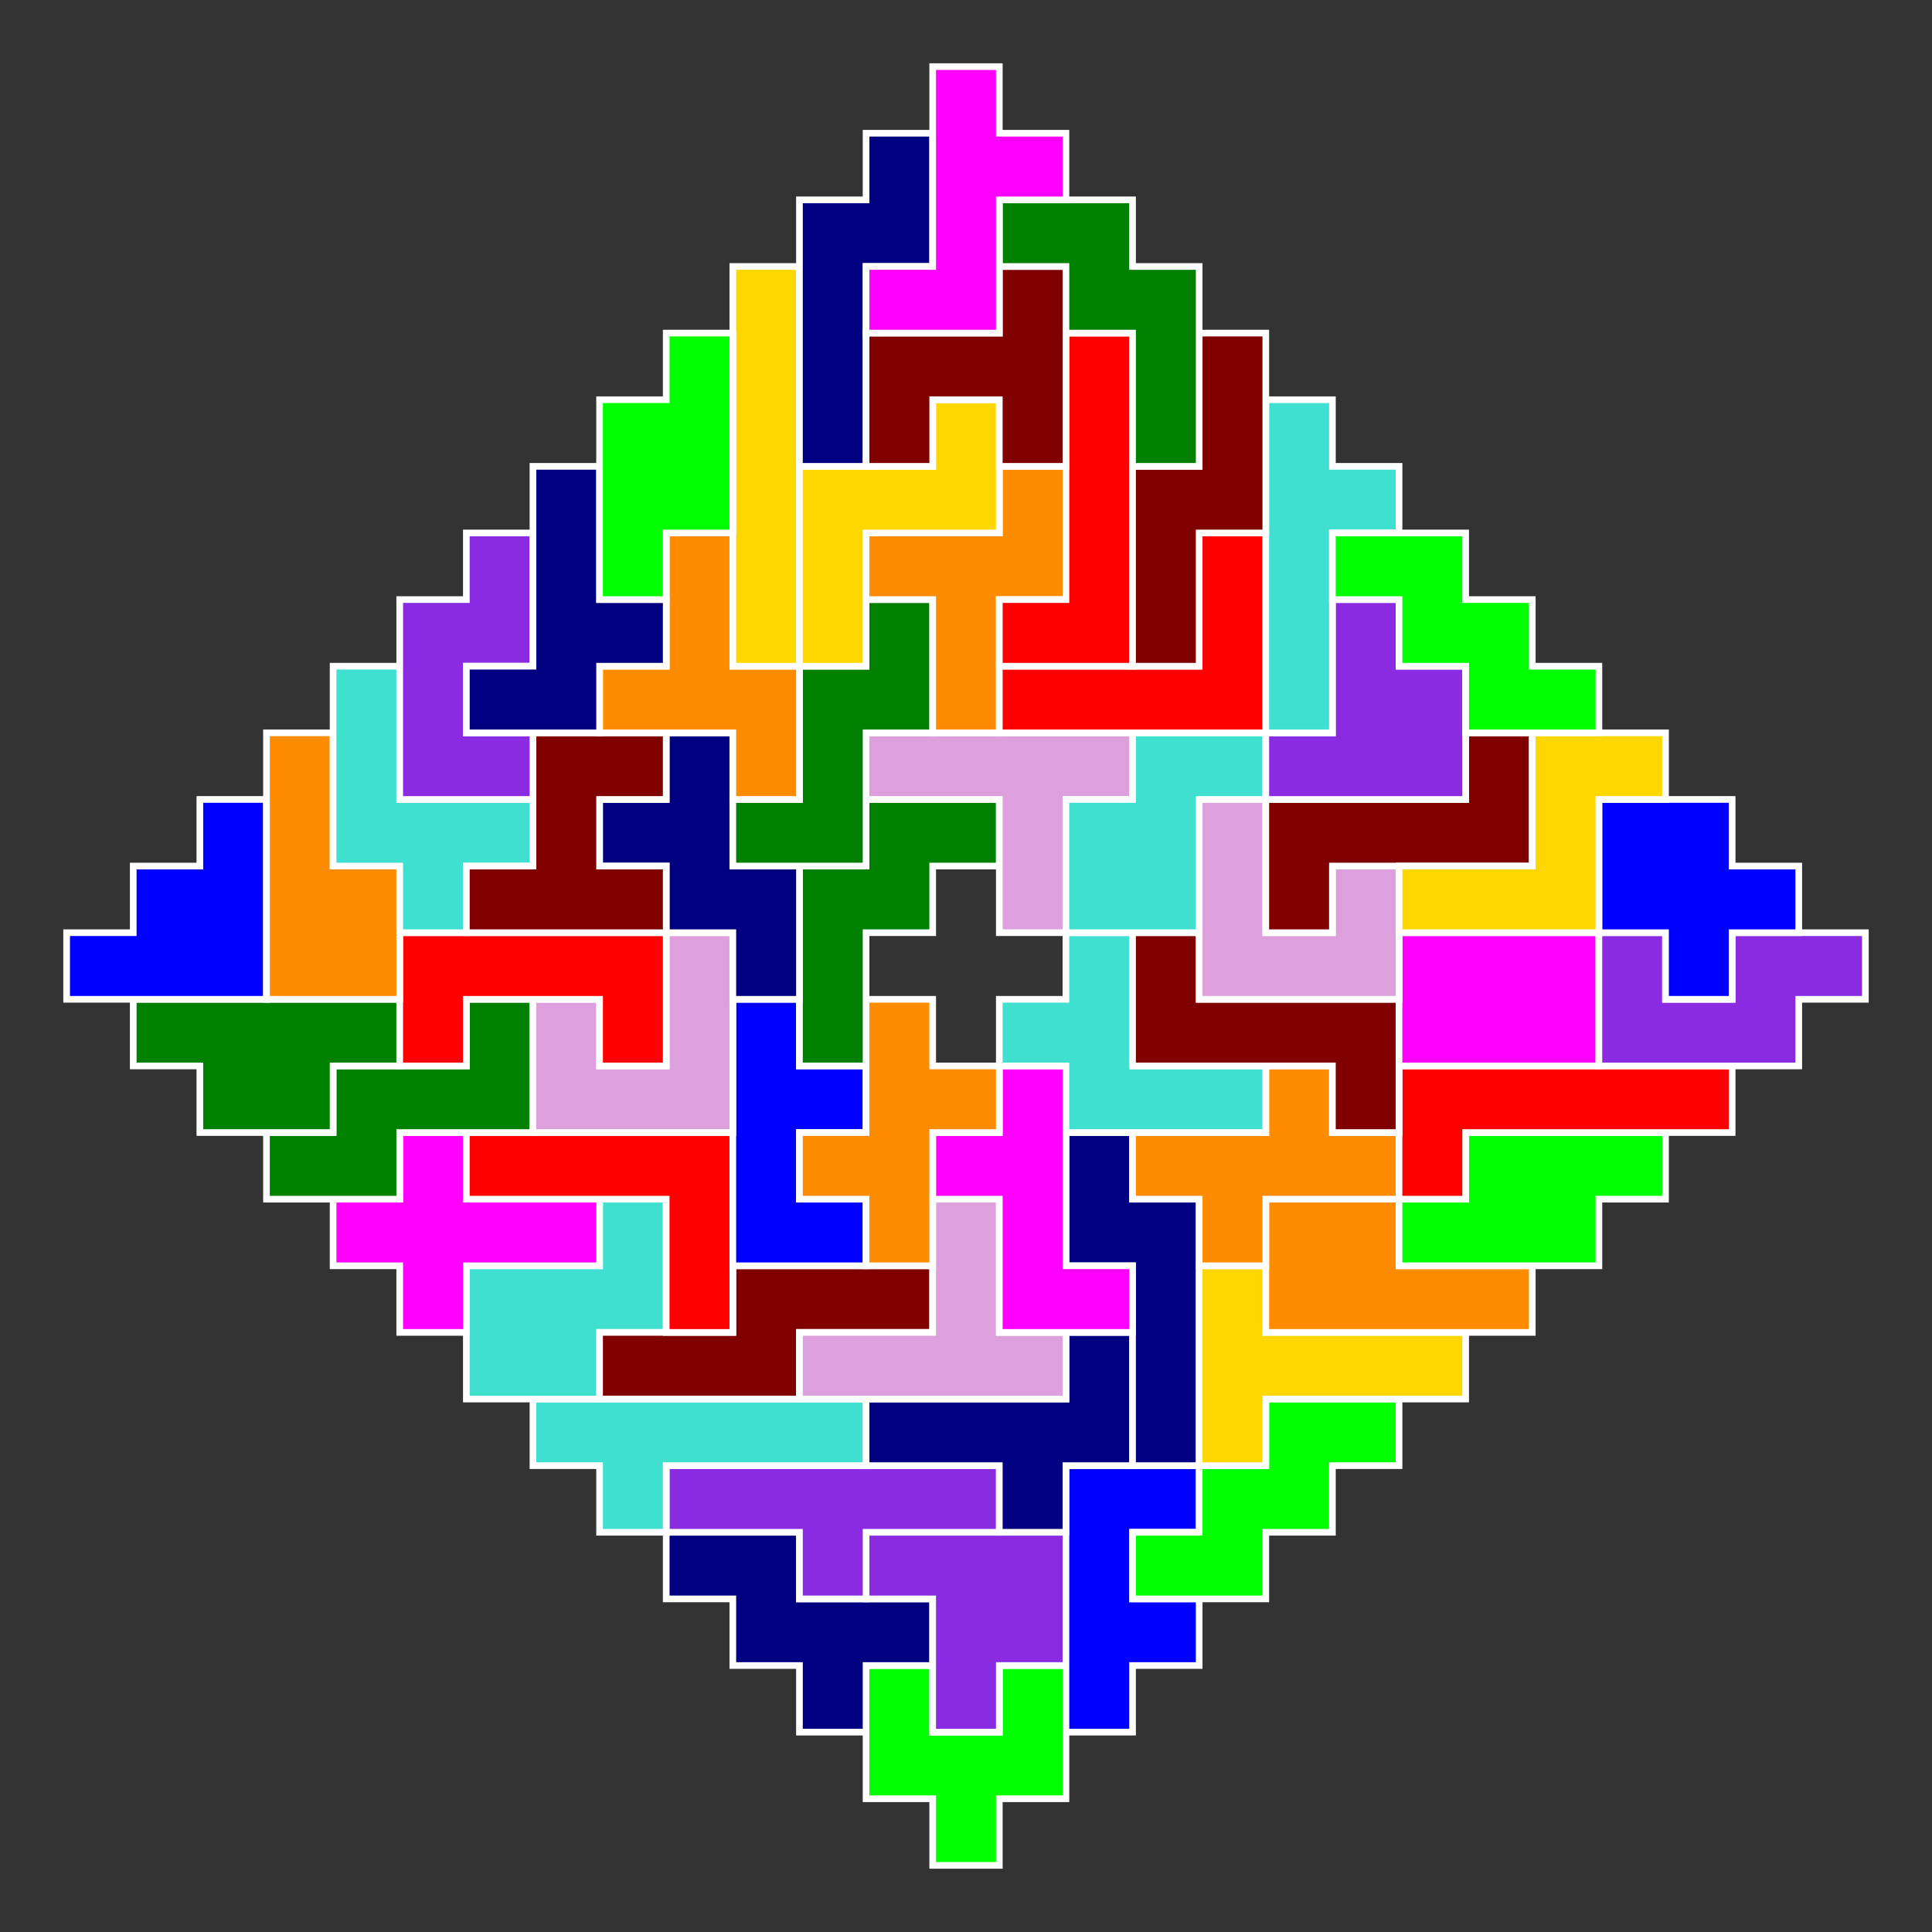 <?xml version="1.0" standalone="no"?>
<!-- Created by Polyform Puzzler (http://puzzler.sourceforge.net/) -->
<svg width="290.000" height="290.000"
     viewBox="0 0 290.000 290.000"
     xmlns="http://www.w3.org/2000/svg"
     xmlns:xlink="http://www.w3.org/1999/xlink">
<rect x="0" y="0" width="290.000" height="290.000" fill="#333333" stroke="none"/>
<g>
<polygon fill="lime" stroke="white" stroke-width="1"
         points="140.000,280.000 150.000,280.000 150.000,270.000 160.000,270.000 160.000,250.000 150.000,250.000 150.000,260.000 140.000,260.000 140.000,250.000 130.000,250.000 130.000,270.000 140.000,270.000">
<desc>E06</desc>
</polygon>
<polygon fill="navy" stroke="white" stroke-width="1"
         points="120.000,260.000 130.000,260.000 130.000,250.000 140.000,250.000 140.000,240.000 120.000,240.000 120.000,230.000 100.000,230.000 100.000,240.000 110.000,240.000 110.000,250.000 120.000,250.000">
<desc>w26</desc>
</polygon>
<polygon fill="blueviolet" stroke="white" stroke-width="1"
         points="140.000,260.000 150.000,260.000 150.000,250.000 160.000,250.000 160.000,230.000 130.000,230.000 130.000,240.000 140.000,240.000">
<desc>R06</desc>
</polygon>
<polygon fill="blue" stroke="white" stroke-width="1"
         points="160.000,260.000 170.000,260.000 170.000,250.000 180.000,250.000 180.000,240.000 170.000,240.000 170.000,230.000 180.000,230.000 180.000,220.000 160.000,220.000">
<desc>U06</desc>
</polygon>
<polygon fill="blueviolet" stroke="white" stroke-width="1"
         points="120.000,240.000 130.000,240.000 130.000,230.000 150.000,230.000 150.000,220.000 100.000,220.000 100.000,230.000 120.000,230.000">
<desc>Y16</desc>
</polygon>
<polygon fill="lime" stroke="white" stroke-width="1"
         points="170.000,240.000 190.000,240.000 190.000,230.000 200.000,230.000 200.000,220.000 210.000,220.000 210.000,210.000 190.000,210.000 190.000,220.000 180.000,220.000 180.000,230.000 170.000,230.000">
<desc>W16</desc>
</polygon>
<polygon fill="turquoise" stroke="white" stroke-width="1"
         points="90.000,230.000 100.000,230.000 100.000,220.000 130.000,220.000 130.000,210.000 80.000,210.000 80.000,220.000 90.000,220.000">
<desc>Y06</desc>
</polygon>
<polygon fill="navy" stroke="white" stroke-width="1"
         points="150.000,230.000 160.000,230.000 160.000,220.000 170.000,220.000 170.000,200.000 160.000,200.000 160.000,210.000 130.000,210.000 130.000,220.000 150.000,220.000">
<desc>f06</desc>
</polygon>
<polygon fill="navy" stroke="white" stroke-width="1"
         points="170.000,220.000 180.000,220.000 180.000,180.000 170.000,180.000 170.000,170.000 160.000,170.000 160.000,190.000 170.000,190.000">
<desc>n16</desc>
</polygon>
<polygon fill="gold" stroke="white" stroke-width="1"
         points="180.000,220.000 190.000,220.000 190.000,210.000 220.000,210.000 220.000,200.000 190.000,200.000 190.000,190.000 180.000,190.000">
<desc>T06</desc>
</polygon>
<polygon fill="turquoise" stroke="white" stroke-width="1"
         points="70.000,210.000 90.000,210.000 90.000,200.000 100.000,200.000 100.000,180.000 90.000,180.000 90.000,190.000 70.000,190.000">
<desc>Q06</desc>
</polygon>
<polygon fill="maroon" stroke="white" stroke-width="1"
         points="90.000,210.000 120.000,210.000 120.000,200.000 140.000,200.000 140.000,190.000 110.000,190.000 110.000,200.000 90.000,200.000">
<desc>S06</desc>
</polygon>
<polygon fill="plum" stroke="white" stroke-width="1"
         points="120.000,210.000 160.000,210.000 160.000,200.000 150.000,200.000 150.000,180.000 140.000,180.000 140.000,200.000 120.000,200.000">
<desc>T16</desc>
</polygon>
<polygon fill="magenta" stroke="white" stroke-width="1"
         points="60.000,200.000 70.000,200.000 70.000,190.000 90.000,190.000 90.000,180.000 70.000,180.000 70.000,170.000 60.000,170.000 60.000,180.000 50.000,180.000 50.000,190.000 60.000,190.000">
<desc>X06</desc>
</polygon>
<polygon fill="red" stroke="white" stroke-width="1"
         points="100.000,200.000 110.000,200.000 110.000,170.000 70.000,170.000 70.000,180.000 100.000,180.000">
<desc>V06</desc>
</polygon>
<polygon fill="magenta" stroke="white" stroke-width="1"
         points="150.000,200.000 170.000,200.000 170.000,190.000 160.000,190.000 160.000,160.000 150.000,160.000 150.000,170.000 140.000,170.000 140.000,180.000 150.000,180.000">
<desc>f16</desc>
</polygon>
<polygon fill="darkorange" stroke="white" stroke-width="1"
         points="190.000,200.000 230.000,200.000 230.000,190.000 210.000,190.000 210.000,180.000 190.000,180.000">
<desc>P06</desc>
</polygon>
<polygon fill="blue" stroke="white" stroke-width="1"
         points="110.000,190.000 130.000,190.000 130.000,180.000 120.000,180.000 120.000,170.000 130.000,170.000 130.000,160.000 120.000,160.000 120.000,150.000 110.000,150.000">
<desc>u06</desc>
</polygon>
<polygon fill="darkorange" stroke="white" stroke-width="1"
         points="130.000,190.000 140.000,190.000 140.000,170.000 150.000,170.000 150.000,160.000 140.000,160.000 140.000,150.000 130.000,150.000 130.000,170.000 120.000,170.000 120.000,180.000 130.000,180.000">
<desc>X16</desc>
</polygon>
<polygon fill="darkorange" stroke="white" stroke-width="1"
         points="180.000,190.000 190.000,190.000 190.000,180.000 210.000,180.000 210.000,170.000 200.000,170.000 200.000,160.000 190.000,160.000 190.000,170.000 170.000,170.000 170.000,180.000 180.000,180.000">
<desc>x16</desc>
</polygon>
<polygon fill="lime" stroke="white" stroke-width="1"
         points="210.000,190.000 240.000,190.000 240.000,180.000 250.000,180.000 250.000,170.000 220.000,170.000 220.000,180.000 210.000,180.000">
<desc>n06</desc>
</polygon>
<polygon fill="green" stroke="white" stroke-width="1"
         points="40.000,180.000 60.000,180.000 60.000,170.000 80.000,170.000 80.000,150.000 70.000,150.000 70.000,160.000 50.000,160.000 50.000,170.000 40.000,170.000">
<desc>M06</desc>
</polygon>
<polygon fill="red" stroke="white" stroke-width="1"
         points="210.000,180.000 220.000,180.000 220.000,170.000 260.000,170.000 260.000,160.000 210.000,160.000">
<desc>L06</desc>
</polygon>
<polygon fill="green" stroke="white" stroke-width="1"
         points="30.000,170.000 50.000,170.000 50.000,160.000 60.000,160.000 60.000,150.000 20.000,150.000 20.000,160.000 30.000,160.000">
<desc>D06</desc>
</polygon>
<polygon fill="plum" stroke="white" stroke-width="1"
         points="80.000,170.000 110.000,170.000 110.000,140.000 100.000,140.000 100.000,160.000 90.000,160.000 90.000,150.000 80.000,150.000">
<desc>J06</desc>
</polygon>
<polygon fill="turquoise" stroke="white" stroke-width="1"
         points="160.000,170.000 190.000,170.000 190.000,160.000 170.000,160.000 170.000,140.000 160.000,140.000 160.000,150.000 150.000,150.000 150.000,160.000 160.000,160.000">
<desc>f36</desc>
</polygon>
<polygon fill="maroon" stroke="white" stroke-width="1"
         points="200.000,170.000 210.000,170.000 210.000,150.000 180.000,150.000 180.000,140.000 170.000,140.000 170.000,160.000 200.000,160.000">
<desc>z06</desc>
</polygon>
<polygon fill="red" stroke="white" stroke-width="1"
         points="60.000,160.000 70.000,160.000 70.000,150.000 90.000,150.000 90.000,160.000 100.000,160.000 100.000,140.000 60.000,140.000">
<desc>C06</desc>
</polygon>
<polygon fill="green" stroke="white" stroke-width="1"
         points="120.000,160.000 130.000,160.000 130.000,140.000 140.000,140.000 140.000,130.000 150.000,130.000 150.000,120.000 130.000,120.000 130.000,130.000 120.000,130.000">
<desc>W06</desc>
</polygon>
<polygon fill="magenta" stroke="white" stroke-width="1"
         points="210.000,160.000 240.000,160.000 240.000,140.000 210.000,140.000">
<desc>O06</desc>
</polygon>
<polygon fill="blueviolet" stroke="white" stroke-width="1"
         points="240.000,160.000 270.000,160.000 270.000,150.000 280.000,150.000 280.000,140.000 260.000,140.000 260.000,150.000 250.000,150.000 250.000,140.000 240.000,140.000">
<desc>G06</desc>
</polygon>
<polygon fill="blue" stroke="white" stroke-width="1"
         points="10.000,150.000 40.000,150.000 40.000,120.000 30.000,120.000 30.000,130.000 20.000,130.000 20.000,140.000 10.000,140.000">
<desc>A06</desc>
</polygon>
<polygon fill="darkorange" stroke="white" stroke-width="1"
         points="40.000,150.000 60.000,150.000 60.000,130.000 50.000,130.000 50.000,110.000 40.000,110.000">
<desc>p06</desc>
</polygon>
<polygon fill="navy" stroke="white" stroke-width="1"
         points="110.000,150.000 120.000,150.000 120.000,130.000 110.000,130.000 110.000,110.000 100.000,110.000 100.000,120.000 90.000,120.000 90.000,130.000 100.000,130.000 100.000,140.000 110.000,140.000">
<desc>W26</desc>
</polygon>
<polygon fill="plum" stroke="white" stroke-width="1"
         points="180.000,150.000 210.000,150.000 210.000,130.000 200.000,130.000 200.000,140.000 190.000,140.000 190.000,120.000 180.000,120.000">
<desc>j06</desc>
</polygon>
<polygon fill="blue" stroke="white" stroke-width="1"
         points="250.000,150.000 260.000,150.000 260.000,140.000 270.000,140.000 270.000,130.000 260.000,130.000 260.000,120.000 240.000,120.000 240.000,140.000 250.000,140.000">
<desc>K06</desc>
</polygon>
<polygon fill="turquoise" stroke="white" stroke-width="1"
         points="60.000,140.000 70.000,140.000 70.000,130.000 80.000,130.000 80.000,120.000 60.000,120.000 60.000,100.000 50.000,100.000 50.000,130.000 60.000,130.000">
<desc>F36</desc>
</polygon>
<polygon fill="maroon" stroke="white" stroke-width="1"
         points="70.000,140.000 100.000,140.000 100.000,130.000 90.000,130.000 90.000,120.000 100.000,120.000 100.000,110.000 80.000,110.000 80.000,130.000 70.000,130.000">
<desc>H06</desc>
</polygon>
<polygon fill="plum" stroke="white" stroke-width="1"
         points="150.000,140.000 160.000,140.000 160.000,120.000 170.000,120.000 170.000,110.000 130.000,110.000 130.000,120.000 150.000,120.000">
<desc>t16</desc>
</polygon>
<polygon fill="turquoise" stroke="white" stroke-width="1"
         points="160.000,140.000 180.000,140.000 180.000,120.000 190.000,120.000 190.000,110.000 170.000,110.000 170.000,120.000 160.000,120.000">
<desc>q06</desc>
</polygon>
<polygon fill="maroon" stroke="white" stroke-width="1"
         points="190.000,140.000 200.000,140.000 200.000,130.000 230.000,130.000 230.000,110.000 220.000,110.000 220.000,120.000 190.000,120.000">
<desc>Z06</desc>
</polygon>
<polygon fill="gold" stroke="white" stroke-width="1"
         points="210.000,140.000 240.000,140.000 240.000,120.000 250.000,120.000 250.000,110.000 230.000,110.000 230.000,130.000 210.000,130.000">
<desc>z16</desc>
</polygon>
<polygon fill="green" stroke="white" stroke-width="1"
         points="110.000,130.000 130.000,130.000 130.000,110.000 140.000,110.000 140.000,90.000 130.000,90.000 130.000,100.000 120.000,100.000 120.000,120.000 110.000,120.000">
<desc>m06</desc>
</polygon>
<polygon fill="blueviolet" stroke="white" stroke-width="1"
         points="60.000,120.000 80.000,120.000 80.000,110.000 70.000,110.000 70.000,100.000 80.000,100.000 80.000,80.000 70.000,80.000 70.000,90.000 60.000,90.000">
<desc>g06</desc>
</polygon>
<polygon fill="darkorange" stroke="white" stroke-width="1"
         points="110.000,120.000 120.000,120.000 120.000,100.000 110.000,100.000 110.000,80.000 100.000,80.000 100.000,100.000 90.000,100.000 90.000,110.000 110.000,110.000">
<desc>F26</desc>
</polygon>
<polygon fill="blueviolet" stroke="white" stroke-width="1"
         points="190.000,120.000 220.000,120.000 220.000,100.000 210.000,100.000 210.000,90.000 200.000,90.000 200.000,110.000 190.000,110.000">
<desc>r06</desc>
</polygon>
<polygon fill="navy" stroke="white" stroke-width="1"
         points="70.000,110.000 90.000,110.000 90.000,100.000 100.000,100.000 100.000,90.000 90.000,90.000 90.000,70.000 80.000,70.000 80.000,100.000 70.000,100.000">
<desc>F06</desc>
</polygon>
<polygon fill="darkorange" stroke="white" stroke-width="1"
         points="140.000,110.000 150.000,110.000 150.000,90.000 160.000,90.000 160.000,70.000 150.000,70.000 150.000,80.000 130.000,80.000 130.000,90.000 140.000,90.000">
<desc>f26</desc>
</polygon>
<polygon fill="red" stroke="white" stroke-width="1"
         points="150.000,110.000 190.000,110.000 190.000,80.000 180.000,80.000 180.000,100.000 150.000,100.000">
<desc>v06</desc>
</polygon>
<polygon fill="turquoise" stroke="white" stroke-width="1"
         points="190.000,110.000 200.000,110.000 200.000,80.000 210.000,80.000 210.000,70.000 200.000,70.000 200.000,60.000 190.000,60.000">
<desc>y06</desc>
</polygon>
<polygon fill="lime" stroke="white" stroke-width="1"
         points="220.000,110.000 240.000,110.000 240.000,100.000 230.000,100.000 230.000,90.000 220.000,90.000 220.000,80.000 200.000,80.000 200.000,90.000 210.000,90.000 210.000,100.000 220.000,100.000">
<desc>w16</desc>
</polygon>
<polygon fill="gold" stroke="white" stroke-width="1"
         points="110.000,100.000 120.000,100.000 120.000,40.000 110.000,40.000">
<desc>I06</desc>
</polygon>
<polygon fill="gold" stroke="white" stroke-width="1"
         points="120.000,100.000 130.000,100.000 130.000,80.000 150.000,80.000 150.000,60.000 140.000,60.000 140.000,70.000 120.000,70.000">
<desc>Z16</desc>
</polygon>
<polygon fill="red" stroke="white" stroke-width="1"
         points="150.000,100.000 170.000,100.000 170.000,50.000 160.000,50.000 160.000,90.000 150.000,90.000">
<desc>l06</desc>
</polygon>
<polygon fill="maroon" stroke="white" stroke-width="1"
         points="170.000,100.000 180.000,100.000 180.000,80.000 190.000,80.000 190.000,50.000 180.000,50.000 180.000,70.000 170.000,70.000">
<desc>s06</desc>
</polygon>
<polygon fill="lime" stroke="white" stroke-width="1"
         points="90.000,90.000 100.000,90.000 100.000,80.000 110.000,80.000 110.000,50.000 100.000,50.000 100.000,60.000 90.000,60.000">
<desc>N06</desc>
</polygon>
<polygon fill="navy" stroke="white" stroke-width="1"
         points="120.000,70.000 130.000,70.000 130.000,40.000 140.000,40.000 140.000,20.000 130.000,20.000 130.000,30.000 120.000,30.000">
<desc>N16</desc>
</polygon>
<polygon fill="maroon" stroke="white" stroke-width="1"
         points="130.000,70.000 140.000,70.000 140.000,60.000 150.000,60.000 150.000,70.000 160.000,70.000 160.000,40.000 150.000,40.000 150.000,50.000 130.000,50.000">
<desc>h06</desc>
</polygon>
<polygon fill="green" stroke="white" stroke-width="1"
         points="170.000,70.000 180.000,70.000 180.000,40.000 170.000,40.000 170.000,30.000 150.000,30.000 150.000,40.000 160.000,40.000 160.000,50.000 170.000,50.000">
<desc>w06</desc>
</polygon>
<polygon fill="magenta" stroke="white" stroke-width="1"
         points="130.000,50.000 150.000,50.000 150.000,30.000 160.000,30.000 160.000,20.000 150.000,20.000 150.000,10.000 140.000,10.000 140.000,40.000 130.000,40.000">
<desc>F16</desc>
</polygon>
</g>
</svg>
